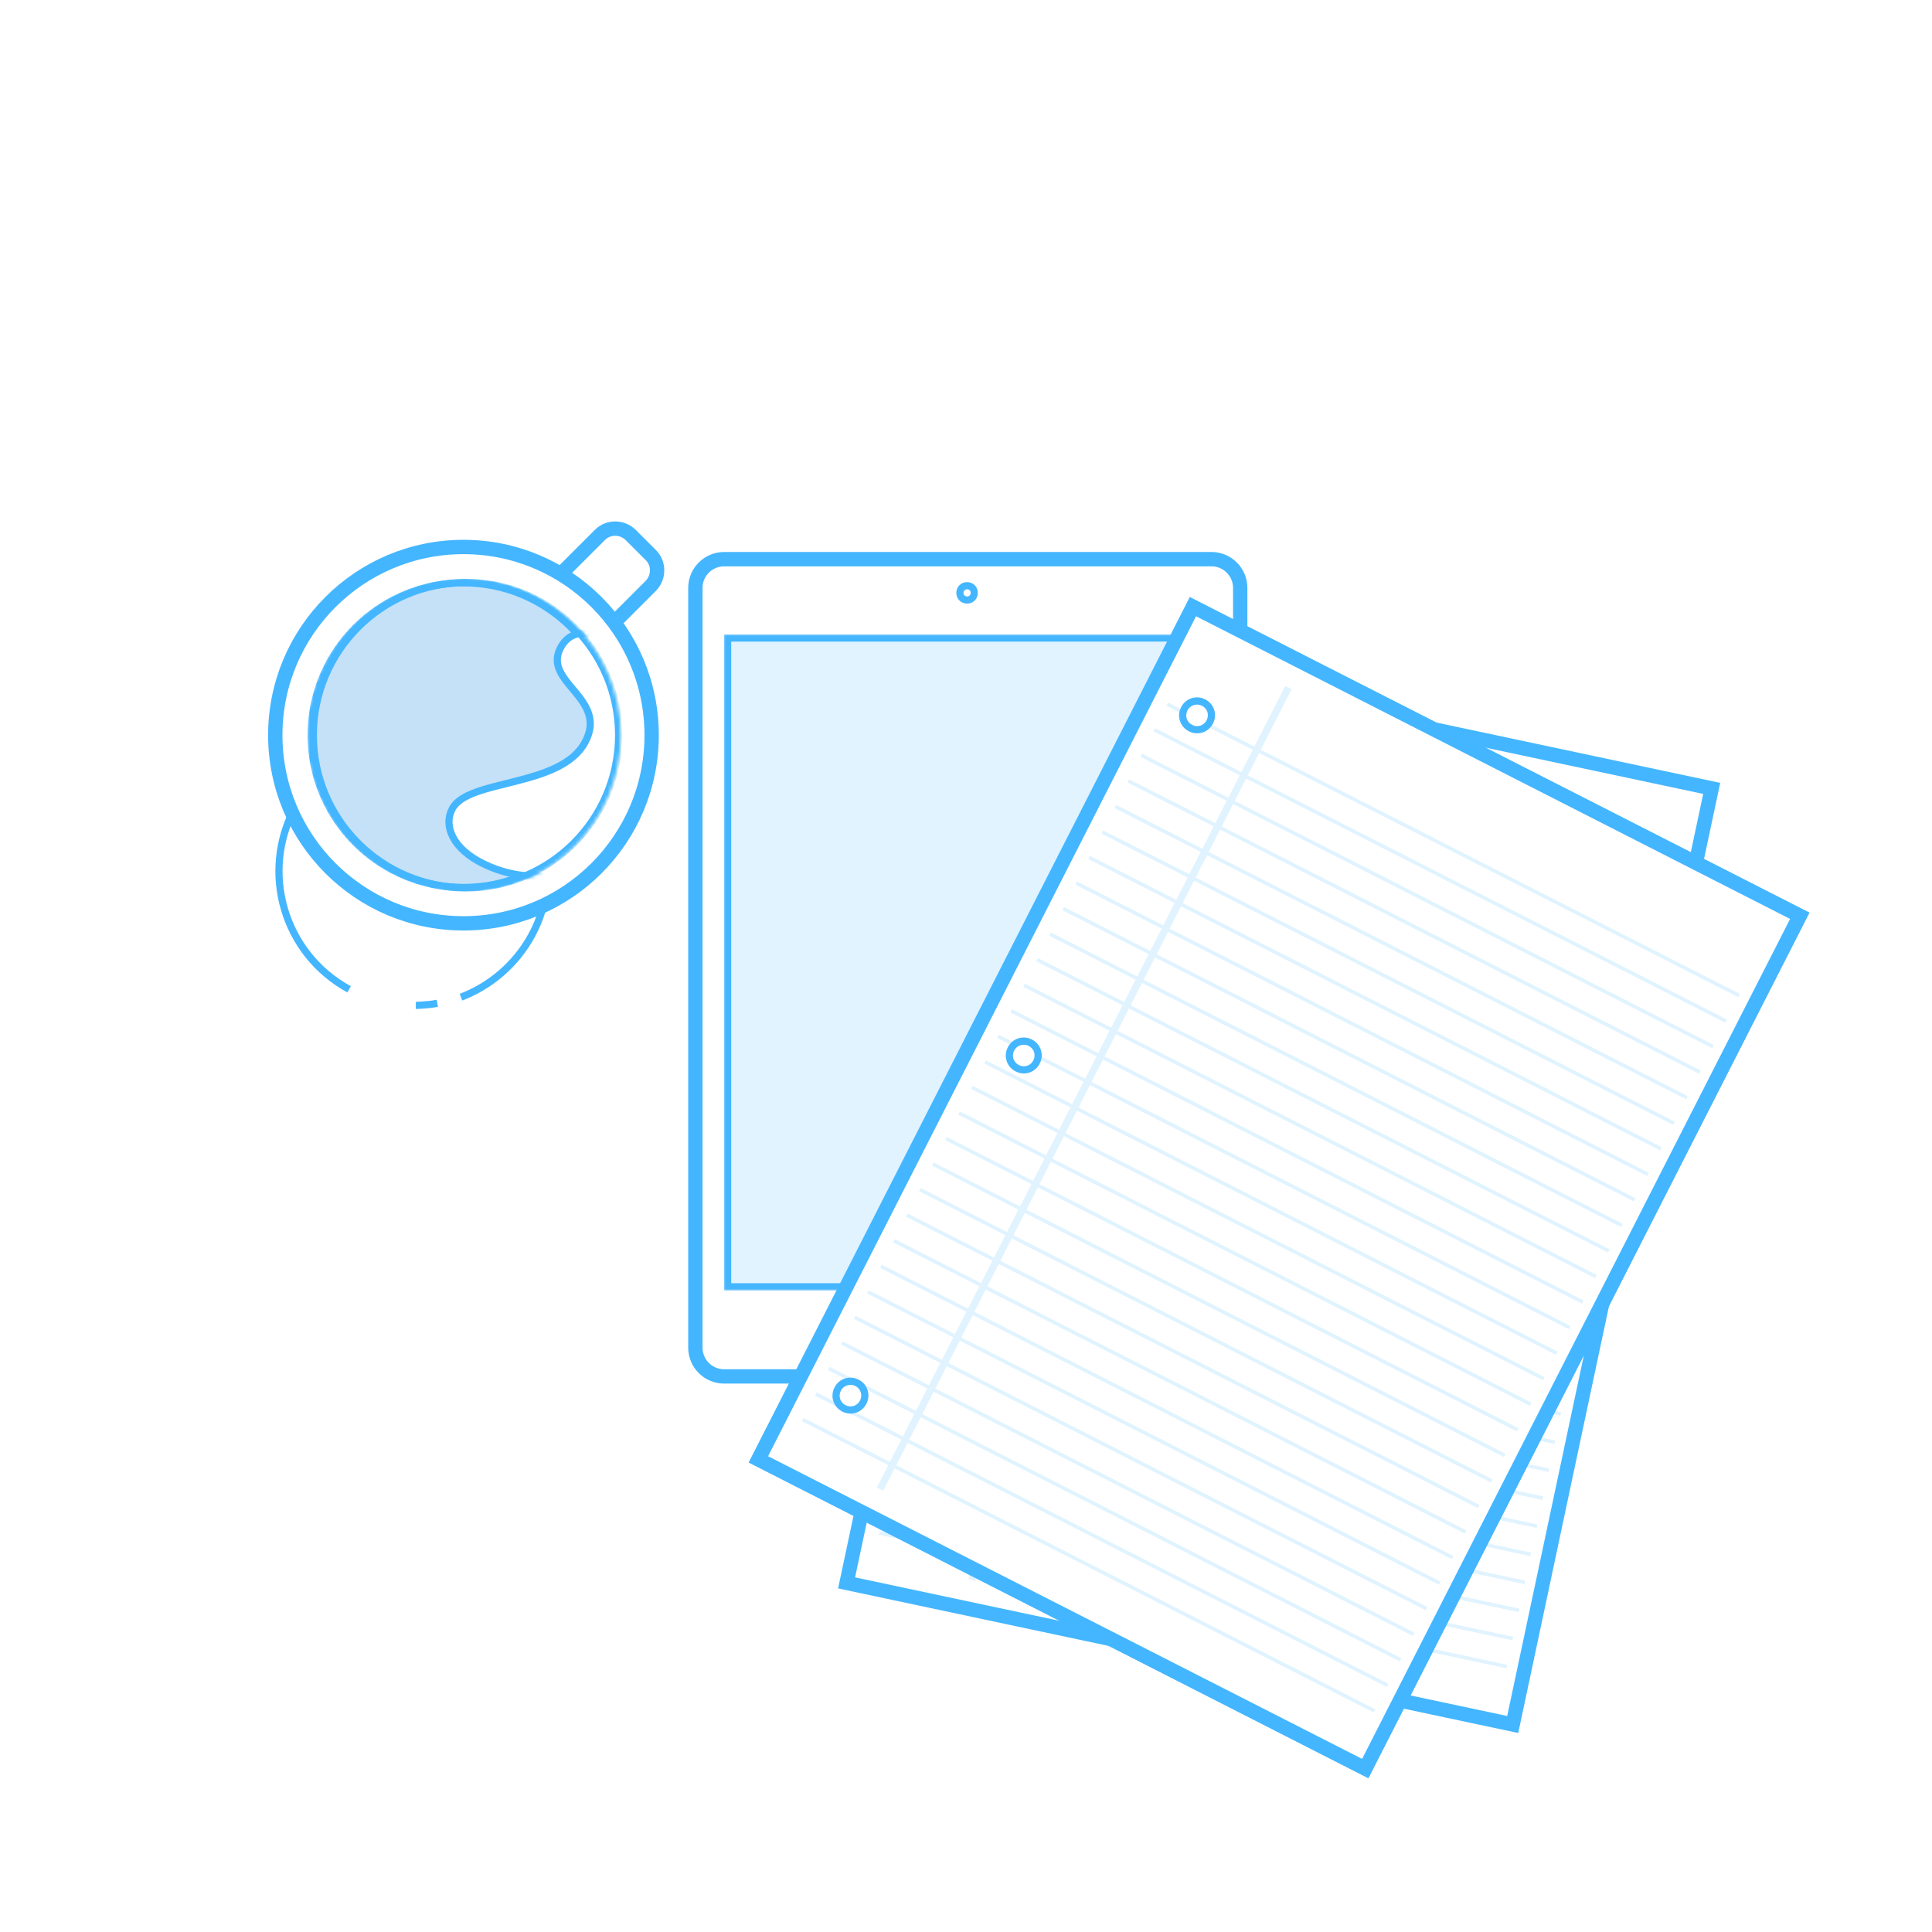 <?xml version="1.0" encoding="UTF-8" standalone="no"?>
<svg width="539px" height="539px" viewBox="0 0 539 539" version="1.1" xmlns="http://www.w3.org/2000/svg" xmlns:xlink="http://www.w3.org/1999/xlink">
    <!-- Generator: Sketch 3.6.1 (26313) - http://www.bohemiancoding.com/sketch -->
    <title>sell-ipad</title>
    <desc>Created with Sketch.</desc>
    <defs>
        <ellipse id="path-1" cx="44.3" cy="44.1" rx="43.9" ry="43.9"></ellipse>
        <ellipse id="path-3" cx="44.3" cy="44.1" rx="43.9" ry="43.9"></ellipse>
        <ellipse id="path-5" cx="44.3" cy="44.1" rx="43.9" ry="43.9"></ellipse>
        <path id="path-7" d="M44.3,88 C68.545,88 88.2,68.345 88.2,44.1 C88.2,19.855 68.545,0.2 44.3,0.2 C20.055,0.2 0.4,19.855 0.4,44.1 C0.4,68.345 20.055,88 44.3,88 Z"></path>
        <rect id="path-9" x="0" y="0" width="136" height="183"></rect>
    </defs>
    <g id="Page-1" stroke="none" stroke-width="1" fill="none" fill-rule="evenodd">
        <g id="Illo_Exploration-Copy-2" transform="translate(-1300, -280)">
            <g id="sell-ipad" transform="translate(1300, 280)">
                <rect id="Rectangle-106" fill="#FFFFFF" x="0" y="0" width="539" height="539"></rect>
                <g id="Group-2" transform="translate(76, 136)">
                    <g id="documents" transform="translate(281.072, 194.872) rotate(27) translate(-281.072, -194.872) translate(154.072, 40.872)">
                        <g id="front_4_" transform="translate(0, -0)">
                            <rect id="base_7_" stroke="#44B6FF" stroke-width="4" fill="#FFFFFF" transform="translate(126.77, 154.011) rotate(-14.999) translate(-126.77, -154.011) " x="31.773" y="20.515" width="189.994" height="266.992"></rect>
                            <g id="lines_3_" transform="translate(13, 28)" stroke="#E0F3FF">
                                <path d="M22.4,20.6 L87.4,263" id="XMLID_268_" stroke-width="2"></path>
                                <path d="M0.4,46.6 L173.3,0.3" id="XMLID_267_"></path>
                                <path d="M2.5,54.4 L175.4,8" id="XMLID_266_"></path>
                                <path d="M4.6,62.1 L177.5,15.8" id="XMLID_265_"></path>
                                <path d="M6.7,69.8 L179.6,23.5" id="XMLID_264_"></path>
                                <path d="M8.7,77.6 L181.6,31.2" id="XMLID_263_"></path>
                                <path d="M10.8,85.3 L183.7,39" id="XMLID_262_"></path>
                                <path d="M12.9,93 L185.8,46.7" id="XMLID_261_"></path>
                                <path d="M14.9,100.7 L187.8,54.4" id="XMLID_260_"></path>
                                <path d="M17,108.5 L189.9,62.1" id="XMLID_259_"></path>
                                <path d="M19.1,116.2 L192,69.9" id="XMLID_258_"></path>
                                <path d="M21.1,123.9 L194,77.6" id="XMLID_257_"></path>
                                <path d="M23.2,131.6 L196.1,85.3" id="XMLID_256_"></path>
                                <path d="M25.3,139.4 L198.2,93" id="XMLID_255_"></path>
                                <path d="M27.4,147.1 L200.3,100.8" id="XMLID_254_"></path>
                                <path d="M29.4,154.8 L202.3,108.5" id="XMLID_253_"></path>
                                <path d="M31.5,162.6 L204.4,116.2" id="XMLID_252_"></path>
                                <path d="M33.6,170.3 L206.5,124" id="XMLID_251_"></path>
                                <path d="M35.6,178 L208.5,131.7" id="XMLID_250_"></path>
                                <path d="M37.7,185.7 L210.6,139.4" id="XMLID_249_"></path>
                                <path d="M39.8,193.5 L212.7,147.1" id="XMLID_248_"></path>
                                <path d="M41.9,201.2 L214.8,154.9" id="XMLID_247_"></path>
                                <path d="M43.9,208.9 L216.8,162.6" id="XMLID_246_"></path>
                                <path d="M46,216.6 L218.9,170.3" id="XMLID_245_"></path>
                                <path d="M48.1,224.4 L221,178" id="XMLID_244_"></path>
                                <path d="M50.1,232.1 L223,185.8" id="XMLID_243_"></path>
                                <path d="M52.2,239.8 L225.1,193.5" id="XMLID_242_"></path>
                                <path d="M54.3,247.6 L227.2,201.2" id="XMLID_241_"></path>
                                <path d="M56.3,255.3 L229.2,209" id="XMLID_240_"></path>
                                <path d="M58.4,263 L231.3,216.7" id="XMLID_239_"></path>
                            </g>
                            <g id="holes_3_" transform="translate(16, 66)">
                                <g id="XMLID_238_" transform="translate(56, 206)">
                                    <path d="M5.1,9.6 C3.3,9.6 1.7,8.4 1.2,6.6 C0.6,4.5 1.9,2.3 4,1.7 C4.3,1.6 4.7,1.6 5,1.6 C6.8,1.6 8.4,2.8 8.9,4.6 C9.5,6.7 8.2,8.9 6.1,9.5 C5.8,9.5 5.5,9.6 5.1,9.6 L5.1,9.6 Z" id="XMLID_507_" fill="#FFFFFF"></path>
                                    <path d="M5.1,2.6 L5.1,2.6 C6.5,2.6 7.6,3.5 8,4.8 C8.4,6.4 7.5,8 5.9,8.5 C5.6,8.6 5.4,8.6 5.1,8.6 C3.7,8.6 2.6,7.7 2.2,6.4 C1.8,4.8 2.7,3.2 4.3,2.7 C4.6,2.6 4.9,2.6 5.1,2.6 L5.1,2.6 Z M5.1,0.6 C4.7,0.6 4.2,0.7 3.8,0.8 C1.1,1.5 -0.5,4.3 0.3,6.9 C0.9,9.1 2.9,10.6 5.1,10.6 C5.5,10.6 6,10.5 6.4,10.4 C9.1,9.7 10.7,6.9 9.9,4.3 C9.4,2 7.3,0.6 5.1,0.6 L5.1,0.6 L5.1,0.6 Z" id="XMLID_504_" fill="#1485E0"></path>
                                </g>
                                <g id="XMLID_237_" transform="translate(28, 103)">
                                    <path d="M5.6,9.7 C3.8,9.7 2.2,8.5 1.7,6.7 C1.4,5.7 1.6,4.6 2.1,3.7 C2.6,2.8 3.5,2.1 4.5,1.8 C4.8,1.7 5.2,1.7 5.5,1.7 C7.3,1.7 8.9,2.9 9.4,4.7 C9.7,5.7 9.5,6.8 9,7.7 C8.5,8.6 7.6,9.3 6.6,9.6 C6.3,9.7 5.9,9.7 5.6,9.7 L5.6,9.7 Z" id="XMLID_502_" fill="#FFFFFF"></path>
                                    <path d="M5.6,2.7 L5.6,2.7 C7,2.7 8.1,3.6 8.5,4.9 C8.7,5.7 8.6,6.5 8.2,7.2 C7.8,7.9 7.2,8.4 6.4,8.6 C6.1,8.7 5.9,8.7 5.6,8.7 C4.2,8.7 3.1,7.8 2.7,6.5 C2.5,5.7 2.6,4.9 3,4.2 C3.4,3.5 4,3 4.8,2.8 C5.1,2.7 5.3,2.7 5.6,2.7 L5.6,2.7 Z M5.6,0.7 C5.2,0.7 4.7,0.8 4.3,0.9 C1.6,1.6 -1.70308212e-13,4.4 0.8,7 C1.4,9.2 3.4,10.7 5.6,10.7 C6,10.7 6.5,10.6 6.9,10.5 C9.6,9.8 11.2,7 10.4,4.4 C9.8,2.2 7.8,0.7 5.6,0.7 L5.6,0.7 L5.6,0.7 Z" id="XMLID_499_" fill="#1485E0"></path>
                                </g>
                                <g id="XMLID_236_">
                                    <path d="M6,9.8 C4.2,9.8 2.6,8.6 2.1,6.8 C1.5,4.7 2.8,2.5 4.9,1.9 C5.2,1.8 5.6,1.8 5.9,1.8 C7.7,1.8 9.3,3 9.8,4.8 C10.4,6.9 9.1,9.1 7,9.7 C6.7,9.8 6.4,9.8 6,9.8 L6,9.8 Z" id="XMLID_497_" fill="#FFFFFF"></path>
                                    <path d="M6,2.8 L6,2.8 C7.4,2.8 8.5,3.7 8.9,5 C9.3,6.6 8.4,8.2 6.8,8.7 C6.5,8.8 6.3,8.8 6,8.8 C4.6,8.8 3.5,7.9 3.1,6.6 C2.9,5.8 3,5 3.4,4.3 C3.8,3.6 4.4,3.1 5.2,2.9 C5.5,2.9 5.7,2.8 6,2.8 L6,2.8 Z M6,0.8 C5.6,0.8 5.1,0.9 4.7,1 C2,1.7 0.4,4.5 1.2,7.1 C1.8,9.3 3.8,10.8 6,10.8 C6.4,10.8 6.9,10.7 7.3,10.6 C10,9.9 11.6,7.1 10.8,4.5 C10.2,2.3 8.2,0.8 6,0.8 L6,0.8 L6,0.8 Z" id="XMLID_494_" fill="#1485E0"></path>
                                </g>
                            </g>
                        </g>
                        <g id="front_3_" transform="translate(32, 21)">
                            <rect id="base_6_" stroke="#44B6FF" stroke-width="4" fill="#FFFFFF" x="0" y="0" width="190" height="267"></rect>
                            <g id="lines_1_" transform="translate(6, 8)" stroke="#E0F3FF">
                                <path d="M28,-5.68434189e-14 L28,251" id="XMLID_235_" stroke-width="2"></path>
                                <path d="M-3.12638804e-13,19.5 L179,19.5" id="XMLID_234_"></path>
                                <path d="M-5.1159077e-13,27.5 L179,27.5" id="XMLID_233_"></path>
                                <path d="M8.52651283e-14,35.5 L179,35.5" id="XMLID_232_"></path>
                                <path d="M-1.13686838e-13,43.5 L179,43.5" id="XMLID_231_"></path>
                                <path d="M5.1159077e-13,51.5 L179,51.5" id="XMLID_230_"></path>
                                <path d="M2.84217094e-13,59.5 L179,59.5" id="XMLID_229_"></path>
                                <path d="M1.70530257e-13,67.5 L179,67.5" id="XMLID_228_"></path>
                                <path d="M-8.52651283e-14,75.5 L179,75.5" id="XMLID_227_"></path>
                                <path d="M-3.12638804e-13,83.5 L179,83.5" id="XMLID_226_"></path>
                                <path d="M-4.8316906e-13,91.5 L179,91.5" id="XMLID_225_"></path>
                                <path d="M1.42108547e-13,99.5 L179,99.5" id="XMLID_224_"></path>
                                <path d="M-8.52651283e-14,107.5 L179,107.5" id="XMLID_223_"></path>
                                <path d="M4.8316906e-13,115.5 L179,115.5" id="XMLID_222_"></path>
                                <path d="M3.41060513e-13,123.5 L179,123.5" id="XMLID_221_"></path>
                                <path d="M1.13686838e-13,131.5 L179,131.5" id="XMLID_220_"></path>
                                <path d="M-1.42108547e-13,139.5 L179,139.5" id="XMLID_219_"></path>
                                <path d="M-2.84217094e-13,147.5 L179,147.5" id="XMLID_218_"></path>
                                <path d="M-4.8316906e-13,155.5 L179,155.5" id="XMLID_217_"></path>
                                <path d="M1.42108547e-13,163.5 L179,163.5" id="XMLID_216_"></path>
                                <path d="M-8.52651283e-14,171.5 L179,171.5" id="XMLID_215_"></path>
                                <path d="M5.40012479e-13,179.5 L179,179.5" id="XMLID_214_"></path>
                                <path d="M3.69482223e-13,187.5 L179,187.5" id="XMLID_213_"></path>
                                <path d="M8.52651283e-14,195.5 L179,195.5" id="XMLID_212_"></path>
                                <path d="M-8.52651283e-14,203.5 L179,203.5" id="XMLID_211_"></path>
                                <path d="M-2.27373675e-13,211.5 L179,211.5" id="XMLID_210_"></path>
                                <path d="M-4.54747351e-13,219.5 L179,219.5" id="XMLID_209_"></path>
                                <path d="M8.52651283e-14,227.5 L179,227.5" id="XMLID_208_"></path>
                                <path d="M-1.42108547e-13,235.5 L179,235.5" id="XMLID_207_"></path>
                                <path d="M4.54747351e-13,243.5 L179,243.5" id="XMLID_206_"></path>
                            </g>
                            <g id="holes_1_" transform="translate(9, 21)">
                                <g id="XMLID_205_" transform="translate(0, 213)">
                                    <path d="M5.8,9.5 C3.6,9.5 1.8,7.7 1.8,5.5 C1.8,3.3 3.6,1.5 5.8,1.5 C8,1.5 9.8,3.3 9.8,5.5 C9.8,7.7 8.1,9.5 5.8,9.5 L5.8,9.5 Z" id="XMLID_525_" fill="#FFFFFF"></path>
                                    <path d="M5.8,2.5 C7.5,2.5 8.8,3.8 8.8,5.5 C8.8,7.2 7.5,8.5 5.8,8.5 C4.1,8.5 2.8,7.2 2.8,5.5 C2.8,3.8 4.2,2.5 5.8,2.5 L5.8,2.5 Z M5.8,0.5 C3,0.5 0.8,2.7 0.8,5.5 C0.8,8.3 3,10.5 5.8,10.5 C8.6,10.5 10.8,8.3 10.8,5.5 C10.8,2.7 8.6,0.5 5.8,0.5 L5.8,0.5 L5.8,0.5 Z" id="XMLID_490_" fill="#44B6FF"></path>
                                </g>
                                <g id="XMLID_204_" transform="translate(0, 107)">
                                    <path d="M5.8,9 C3.6,9 1.8,7.2 1.8,5 C1.8,2.8 3.6,1 5.8,1 C8,1 9.8,2.8 9.8,5 C9.8,7.2 8.1,9 5.8,9 L5.8,9 Z" id="XMLID_531_" fill="#FFFFFF"></path>
                                    <path d="M5.8,2 C7.5,2 8.8,3.3 8.8,5 C8.8,6.7 7.5,8 5.8,8 C4.1,8 2.8,6.7 2.8,5 C2.8,3.3 4.2,2 5.8,2 L5.8,2 Z M5.8,1.84741111e-13 C3,1.84741111e-13 0.8,2.2 0.8,5 C0.8,7.8 3,10 5.8,10 C8.6,10 10.8,7.8 10.8,5 C10.8,2.2 8.6,1.84741111e-13 5.8,1.84741111e-13 L5.8,1.84741111e-13 L5.8,1.84741111e-13 Z" id="XMLID_526_" fill="#1485E0"></path>
                                </g>
                                <g id="XMLID_203_">
                                    <path d="M5.8,9.5 C3.6,9.5 1.8,7.7 1.8,5.5 C1.8,3.3 3.6,1.5 5.8,1.5 C8,1.5 9.8,3.3 9.8,5.5 C9.8,7.7 8.1,9.5 5.8,9.5 L5.8,9.5 Z" id="XMLID_549_" fill="#FFFFFF"></path>
                                    <path d="M5.8,2.5 C7.5,2.5 8.8,3.8 8.8,5.5 C8.8,7.2 7.5,8.5 5.8,8.5 C4.1,8.5 2.8,7.2 2.8,5.5 C2.8,3.8 4.2,2.5 5.8,2.5 L5.8,2.5 Z M5.8,0.5 C3,0.5 0.8,2.7 0.8,5.5 C0.8,8.3 3,10.5 5.8,10.5 C8.6,10.5 10.8,8.3 10.8,5.5 C10.8,2.7 8.6,0.5 5.8,0.5 L5.8,0.5 L5.8,0.5 Z" id="XMLID_532_" fill="#1485E0"></path>
                                </g>
                            </g>
                        </g>
                    </g>
                    <g id="cofee" transform="translate(0, 11)">
                        <path d="M46,132.9 C44.6,133.2 43.2,133.3 41.8,133.4 C41.2,133.4 40.6,133.5 40,133.5" id="XMLID_202_" stroke="#44B6FF" stroke-width="2"></path>
                        <path d="M21.4,129 C3.2,119.1 -3.5,96.3 6.4,78.1 C16.3,59.9 39.1,53.2 57.3,63.1 C75.5,73 82.2,95.8 72.3,114 C67.8,122.2 60.7,128.1 52.6,131.2" id="XMLID_201_" stroke="#44B6FF" stroke-width="2"></path>
                        <path d="M105.6,16.4 L94.3,27.7 C92,30 88.2,30 85.8,27.7 L80.1,22 C77.8,19.7 77.8,15.9 80.1,13.5 L91.4,2.2 C93.7,-0.1 97.5,-0.1 99.9,2.2 L105.6,7.9 C107.9,10.2 107.9,14 105.6,16.4 L105.6,16.4 Z" id="take" stroke="#44B6FF" stroke-width="4" fill="#FFFFFF"></path>
                        <ellipse id="base_4_" stroke="#44B6FF" stroke-width="4" fill="#FFFFFF" cx="53.3" cy="58.1" rx="52.5" ry="52.5"></ellipse>
                        <g id="XMLID_847_" transform="translate(9, 14)">
                            <g id="inside-Clipped">
                                <mask id="mask-2" fill="white">
                                    <use xlink:href="#path-1"></use>
                                </mask>
                                <g id="inside_1_"></g>
                                <ellipse id="inside" stroke="#44B6FF" stroke-width="2" fill="#C4E1F7" mask="url(#mask-2)" cx="44.3" cy="44.1" rx="42.5" ry="42.5"></ellipse>
                            </g>
                            <g id="cream-Clipped">
                                <mask id="mask-4" fill="white">
                                    <use xlink:href="#path-3"></use>
                                </mask>
                                <g id="inside_1_"></g>
                            </g>
                            <g id="XMLID_849_-Clipped">
                                <mask id="mask-6" fill="white">
                                    <use xlink:href="#path-5"></use>
                                </mask>
                                <g id="inside_1_"></g>
                                <g id="XMLID_849_" mask="url(#mask-6)" stroke="#44B6FF" stroke-width="2" fill="#FFFFFF">
                                    <g transform="translate(40, 15)" id="XMLID_199_">
                                        <path d="M31.4,4.7 C26.2,14.4 44.9,18.8 38.2,31.1 C31.3,43.8 5.7,41.2 1.2,49.6 C-1.4,54.4 1.3,60.9 10.1,65.1 C26.9,73.2 47.4,66.3 56.5,49.6 C65.7,32.6 60.6,12.2 44.1,2.4 C44,2.5 35.4,-2.8 31.4,4.7 L31.4,4.7 Z"></path>
                                    </g>
                                </g>
                            </g>
                            <g id="XMLID_198_-Clipped">
                                <mask id="mask-8" fill="white">
                                    <use xlink:href="#path-7"></use>
                                </mask>
                                <g id="inside_1_"></g>
                                <ellipse id="XMLID_198_" stroke="#44B6FF" stroke-width="2.03" mask="url(#mask-8)" cx="45" cy="44.1" rx="42.6" ry="42.6"></ellipse>
                            </g>
                        </g>
                    </g>
                    <g id="ipad" transform="translate(118, 20)">
                        <path d="M152,220 C152,224.4 148.4,228 144,228 L8,228 C3.6,228 0,224.4 0,220 L0,8 C0,3.6 3.6,0 8,0 L144,0 C148.4,0 152,3.6 152,8 L152,220 L152,220 Z" id="XMLID_7_" stroke="#44B6FF" stroke-width="4" fill="#FFFFFF"></path>
                        <g id="XMLID_564_" transform="translate(8, 21)">
                            <g id="XMLID_450_-link" fill="#C4E1F7">
                                <rect id="XMLID_450_" x="0" y="0" width="136" height="183"></rect>
                            </g>
                            <g id="XMLID_6_-Clipped">
                                <mask id="mask-10" fill="white">
                                    <use xlink:href="#path-9"></use>
                                </mask>
                                <g id="XMLID_450_"></g>
                                <g id="XMLID_6_" mask="url(#mask-10)">
                                    <rect id="XMLID_612_" fill="#E0F3FF" x="1" y="1" width="134" height="181"></rect>
                                    <path d="M134,2 L134,181 L2,181 L2,2 L134,2 L134,2 Z M136,0 L0,0 L0,183 L136,183 L136,0 L136,0 Z" id="XMLID_609_" fill="#44B6FF"></path>
                                </g>
                            </g>
                        </g>
                        <ellipse id="XMLID_4_" stroke="#44B6FF" stroke-width="2" cx="75.8" cy="214.4" rx="5.8" ry="5.8"></ellipse>
                        <g id="XMLID_3_" transform="translate(72, 6)" fill="#44B6FF">
                            <path d="M3.8,2.4 C4.4,2.4 4.8,2.8 4.8,3.4 C4.8,4 4.4,4.4 3.8,4.4 C3.2,4.4 2.8,4 2.8,3.4 C2.8,2.8 3.3,2.4 3.8,2.4 L3.8,2.4 Z M3.8,0.4 C2.1,0.4 0.8,1.7 0.8,3.4 C0.8,5.1 2.1,6.4 3.8,6.4 C5.5,6.4 6.8,5.1 6.8,3.4 C6.8,1.7 5.5,0.4 3.8,0.4 L3.8,0.4 L3.8,0.4 Z" id="XMLID_613_"></path>
                        </g>
                    </g>
                    <g id="documents-copy" transform="translate(280.845, 195.317) rotate(27) translate(-280.845, -195.317) translate(185.845, 61.817)">
                        <g id="front_3_" transform="translate(0, -0)">
                            <rect id="base_6_" stroke="#44B6FF" stroke-width="4" fill="#FFFFFF" x="0" y="0" width="190" height="267"></rect>
                            <g id="lines_1_" transform="translate(6, 8)" stroke="#E0F3FF">
                                <path d="M28,-5.68434189e-14 L28,251" id="XMLID_235_" stroke-width="2"></path>
                                <path d="M-3.12638804e-13,19.5 L179,19.5" id="XMLID_234_"></path>
                                <path d="M-5.1159077e-13,27.5 L179,27.5" id="XMLID_233_"></path>
                                <path d="M8.52651283e-14,35.5 L179,35.5" id="XMLID_232_"></path>
                                <path d="M-1.13686838e-13,43.5 L179,43.5" id="XMLID_231_"></path>
                                <path d="M5.1159077e-13,51.5 L179,51.5" id="XMLID_230_"></path>
                                <path d="M2.84217094e-13,59.5 L179,59.5" id="XMLID_229_"></path>
                                <path d="M1.70530257e-13,67.5 L179,67.5" id="XMLID_228_"></path>
                                <path d="M-8.52651283e-14,75.5 L179,75.5" id="XMLID_227_"></path>
                                <path d="M-3.12638804e-13,83.5 L179,83.5" id="XMLID_226_"></path>
                                <path d="M-4.8316906e-13,91.5 L179,91.5" id="XMLID_225_"></path>
                                <path d="M1.42108547e-13,99.5 L179,99.5" id="XMLID_224_"></path>
                                <path d="M-8.52651283e-14,107.5 L179,107.5" id="XMLID_223_"></path>
                                <path d="M4.8316906e-13,115.5 L179,115.5" id="XMLID_222_"></path>
                                <path d="M3.41060513e-13,123.5 L179,123.5" id="XMLID_221_"></path>
                                <path d="M1.13686838e-13,131.5 L179,131.5" id="XMLID_220_"></path>
                                <path d="M-1.42108547e-13,139.5 L179,139.5" id="XMLID_219_"></path>
                                <path d="M-2.84217094e-13,147.5 L179,147.5" id="XMLID_218_"></path>
                                <path d="M-4.8316906e-13,155.5 L179,155.5" id="XMLID_217_"></path>
                                <path d="M1.42108547e-13,163.5 L179,163.5" id="XMLID_216_"></path>
                                <path d="M-8.52651283e-14,171.5 L179,171.5" id="XMLID_215_"></path>
                                <path d="M5.40012479e-13,179.5 L179,179.5" id="XMLID_214_"></path>
                                <path d="M3.69482223e-13,187.5 L179,187.5" id="XMLID_213_"></path>
                                <path d="M8.52651283e-14,195.5 L179,195.5" id="XMLID_212_"></path>
                                <path d="M-8.52651283e-14,203.5 L179,203.5" id="XMLID_211_"></path>
                                <path d="M-2.27373675e-13,211.5 L179,211.5" id="XMLID_210_"></path>
                                <path d="M-4.54747351e-13,219.5 L179,219.5" id="XMLID_209_"></path>
                                <path d="M8.52651283e-14,227.5 L179,227.5" id="XMLID_208_"></path>
                                <path d="M-1.42108547e-13,235.5 L179,235.5" id="XMLID_207_"></path>
                                <path d="M4.54747351e-13,243.5 L179,243.5" id="XMLID_206_"></path>
                            </g>
                            <g id="holes_1_" transform="translate(9, 21)">
                                <g id="XMLID_205_" transform="translate(0, 213)">
                                    <path d="M5.8,9.5 C3.6,9.5 1.8,7.7 1.8,5.5 C1.8,3.3 3.6,1.5 5.8,1.5 C8,1.5 9.8,3.3 9.8,5.5 C9.8,7.7 8.1,9.5 5.8,9.5 L5.8,9.5 Z" id="XMLID_525_" fill="#FFFFFF"></path>
                                    <path d="M5.8,2.5 C7.5,2.5 8.8,3.8 8.8,5.5 C8.8,7.2 7.5,8.5 5.8,8.5 C4.1,8.5 2.8,7.2 2.8,5.5 C2.8,3.8 4.2,2.5 5.8,2.5 L5.8,2.5 Z M5.8,0.5 C3,0.5 0.8,2.7 0.8,5.5 C0.8,8.3 3,10.5 5.8,10.5 C8.6,10.5 10.8,8.3 10.8,5.5 C10.8,2.7 8.6,0.5 5.8,0.5 L5.8,0.5 L5.8,0.5 Z" id="XMLID_490_" fill="#44B6FF"></path>
                                </g>
                                <g id="XMLID_204_" transform="translate(0, 107)">
                                    <path d="M5.8,9 C3.6,9 1.8,7.2 1.8,5 C1.8,2.8 3.6,1 5.8,1 C8,1 9.8,2.8 9.8,5 C9.8,7.2 8.1,9 5.8,9 L5.8,9 Z" id="XMLID_531_" fill="#FFFFFF"></path>
                                    <path d="M5.8,2 C7.5,2 8.8,3.3 8.8,5 C8.8,6.7 7.5,8 5.8,8 C4.1,8 2.8,6.7 2.8,5 C2.8,3.3 4.2,2 5.8,2 L5.8,2 Z M5.8,1.84741111e-13 C3,1.84741111e-13 0.8,2.2 0.8,5 C0.8,7.8 3,10 5.8,10 C8.6,10 10.8,7.8 10.8,5 C10.8,2.2 8.6,1.84741111e-13 5.8,1.84741111e-13 L5.8,1.84741111e-13 L5.8,1.84741111e-13 Z" id="XMLID_526_" fill="#44B6FF"></path>
                                </g>
                                <g id="XMLID_203_">
                                    <path d="M5.8,9.5 C3.6,9.5 1.8,7.7 1.8,5.5 C1.8,3.3 3.6,1.5 5.8,1.5 C8,1.5 9.8,3.3 9.8,5.5 C9.8,7.7 8.1,9.5 5.8,9.5 L5.8,9.5 Z" id="XMLID_549_" fill="#FFFFFF"></path>
                                    <path d="M5.8,2.5 C7.5,2.5 8.8,3.8 8.8,5.5 C8.8,7.2 7.5,8.5 5.8,8.5 C4.1,8.5 2.8,7.2 2.8,5.5 C2.8,3.8 4.2,2.5 5.8,2.5 L5.8,2.5 Z M5.8,0.5 C3,0.5 0.8,2.7 0.8,5.5 C0.8,8.3 3,10.5 5.8,10.5 C8.6,10.5 10.8,8.3 10.8,5.5 C10.8,2.7 8.6,0.5 5.8,0.5 L5.8,0.5 L5.8,0.5 Z" id="XMLID_532_" fill="#44B6FF"></path>
                                </g>
                            </g>
                        </g>
                    </g>
                </g>
            </g>
        </g>
    </g>
</svg>